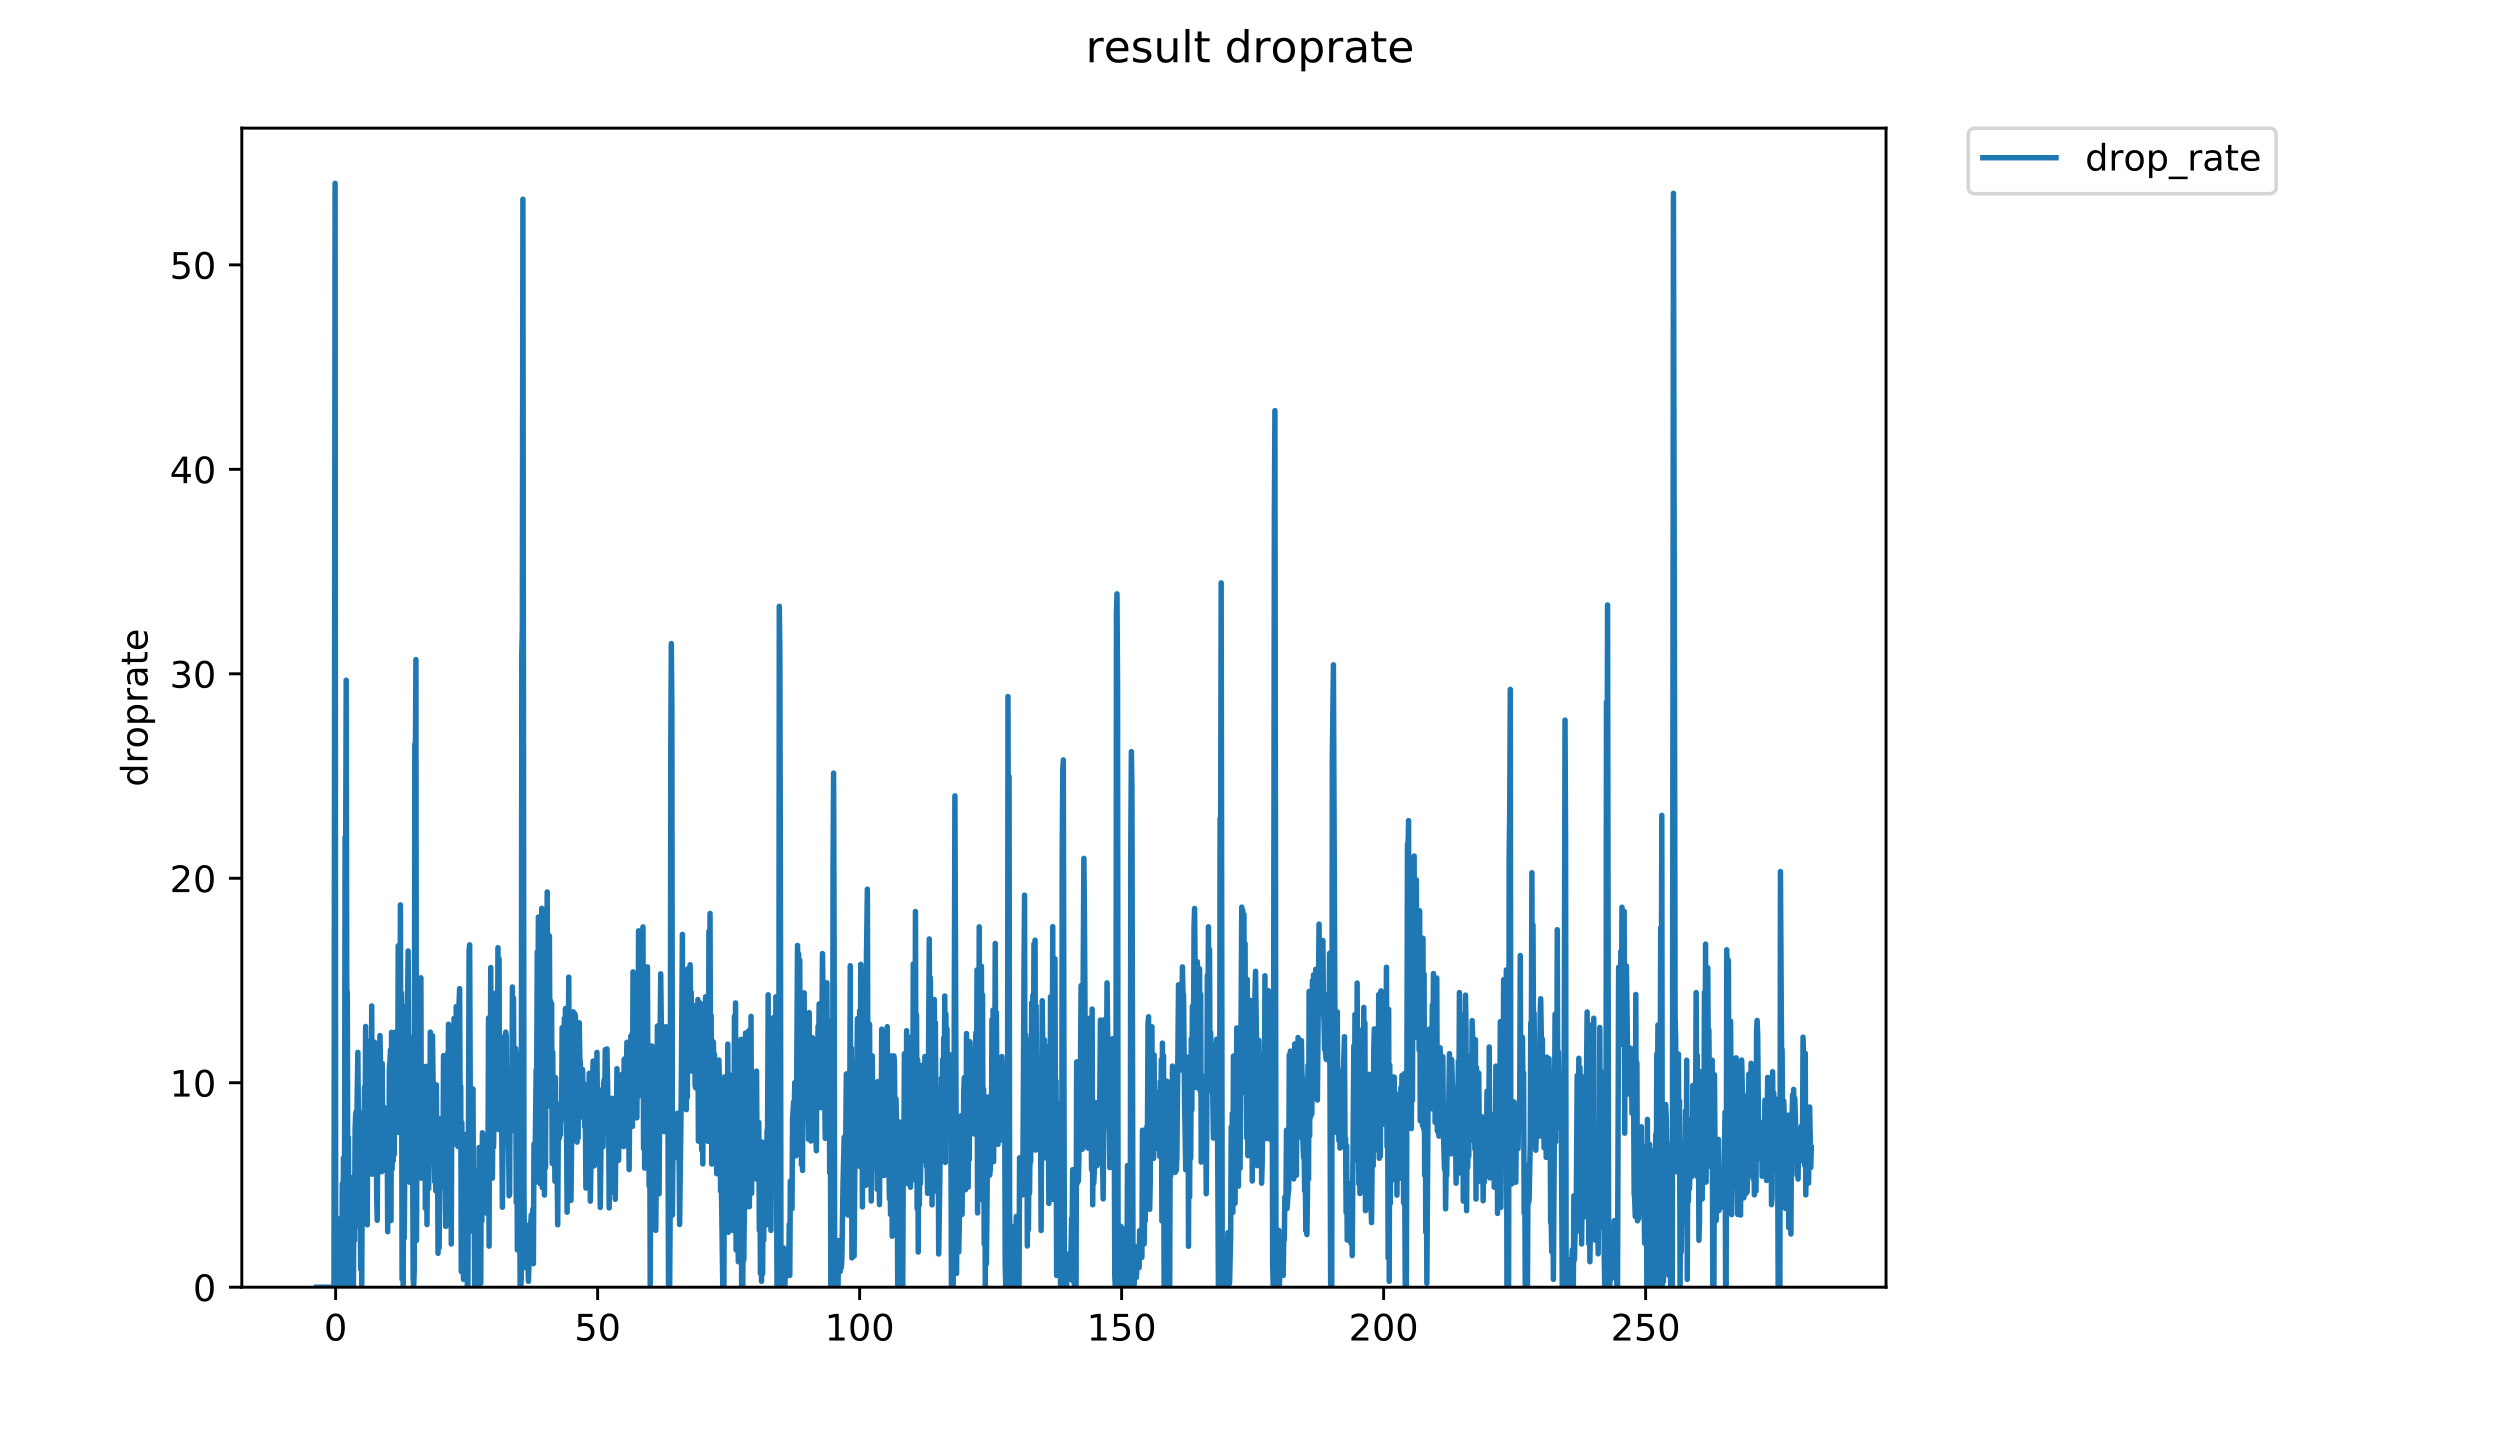 <?xml version="1.0" encoding="utf-8" standalone="no"?>
<!DOCTYPE svg PUBLIC "-//W3C//DTD SVG 1.1//EN"
  "http://www.w3.org/Graphics/SVG/1.1/DTD/svg11.dtd">
<!-- Created with matplotlib (https://matplotlib.org/) -->
<svg height="396pt" version="1.1" viewBox="0 0 684 396" width="684pt" xmlns="http://www.w3.org/2000/svg" xmlns:xlink="http://www.w3.org/1999/xlink">
 <defs>
  <style type="text/css">
*{stroke-linecap:butt;stroke-linejoin:round;}
  </style>
 </defs>
 <g id="figure_1">
  <g id="patch_1">
   <path d="M 0 396 
L 684 396 
L 684 0 
L 0 0 
z
" style="fill:#ffffff;"/>
  </g>
  <g id="axes_1">
   <g id="patch_2">
    <path d="M 66.159 352.174 
L 516.019 352.174 
L 516.019 35.062 
L 66.159 35.062 
z
" style="fill:#ffffff;"/>
   </g>
   <g id="matplotlib.axis_1">
    <g id="xtick_1">
     <g id="line2d_1">
      <defs>
       <path d="M 0 0 
L 0 3.5 
" id="m3553492111" style="stroke:#000000;stroke-width:0.8;"/>
      </defs>
      <g>
       <use style="stroke:#000000;stroke-width:0.8;" x="91.83" xlink:href="#m3553492111" y="352.174"/>
      </g>
     </g>
     <g id="text_1">
      <!-- 0 -->
      <defs>
       <path d="M 31.781 66.406 
Q 24.172 66.406 20.328 58.906 
Q 16.5 51.422 16.5 36.375 
Q 16.5 21.391 20.328 13.891 
Q 24.172 6.391 31.781 6.391 
Q 39.453 6.391 43.281 13.891 
Q 47.125 21.391 47.125 36.375 
Q 47.125 51.422 43.281 58.906 
Q 39.453 66.406 31.781 66.406 
z
M 31.781 74.219 
Q 44.047 74.219 50.516 64.516 
Q 56.984 54.828 56.984 36.375 
Q 56.984 17.969 50.516 8.266 
Q 44.047 -1.422 31.781 -1.422 
Q 19.531 -1.422 13.062 8.266 
Q 6.594 17.969 6.594 36.375 
Q 6.594 54.828 13.062 64.516 
Q 19.531 74.219 31.781 74.219 
z
" id="DejaVuSans-48"/>
      </defs>
      <g transform="translate(88.649 366.773)scale(0.1 -0.1)">
       <use xlink:href="#DejaVuSans-48"/>
      </g>
     </g>
    </g>
    <g id="xtick_2">
     <g id="line2d_2">
      <g>
       <use style="stroke:#000000;stroke-width:0.8;" x="163.513" xlink:href="#m3553492111" y="352.174"/>
      </g>
     </g>
     <g id="text_2">
      <!-- 50 -->
      <defs>
       <path d="M 10.797 72.906 
L 49.516 72.906 
L 49.516 64.594 
L 19.828 64.594 
L 19.828 46.734 
Q 21.969 47.469 24.109 47.828 
Q 26.266 48.188 28.422 48.188 
Q 40.625 48.188 47.75 41.5 
Q 54.891 34.812 54.891 23.391 
Q 54.891 11.625 47.562 5.094 
Q 40.234 -1.422 26.906 -1.422 
Q 22.312 -1.422 17.547 -0.641 
Q 12.797 0.141 7.719 1.703 
L 7.719 11.625 
Q 12.109 9.234 16.797 8.062 
Q 21.484 6.891 26.703 6.891 
Q 35.156 6.891 40.078 11.328 
Q 45.016 15.766 45.016 23.391 
Q 45.016 31 40.078 35.438 
Q 35.156 39.891 26.703 39.891 
Q 22.75 39.891 18.812 39.016 
Q 14.891 38.141 10.797 36.281 
z
" id="DejaVuSans-53"/>
      </defs>
      <g transform="translate(157.15 366.773)scale(0.1 -0.1)">
       <use xlink:href="#DejaVuSans-53"/>
       <use x="63.623" xlink:href="#DejaVuSans-48"/>
      </g>
     </g>
    </g>
    <g id="xtick_3">
     <g id="line2d_3">
      <g>
       <use style="stroke:#000000;stroke-width:0.8;" x="235.196" xlink:href="#m3553492111" y="352.174"/>
      </g>
     </g>
     <g id="text_3">
      <!-- 100 -->
      <defs>
       <path d="M 12.406 8.297 
L 28.516 8.297 
L 28.516 63.922 
L 10.984 60.406 
L 10.984 69.391 
L 28.422 72.906 
L 38.281 72.906 
L 38.281 8.297 
L 54.391 8.297 
L 54.391 0 
L 12.406 0 
z
" id="DejaVuSans-49"/>
      </defs>
      <g transform="translate(225.652 366.773)scale(0.1 -0.1)">
       <use xlink:href="#DejaVuSans-49"/>
       <use x="63.623" xlink:href="#DejaVuSans-48"/>
       <use x="127.246" xlink:href="#DejaVuSans-48"/>
      </g>
     </g>
    </g>
    <g id="xtick_4">
     <g id="line2d_4">
      <g>
       <use style="stroke:#000000;stroke-width:0.8;" x="306.879" xlink:href="#m3553492111" y="352.174"/>
      </g>
     </g>
     <g id="text_4">
      <!-- 150 -->
      <g transform="translate(297.335 366.773)scale(0.1 -0.1)">
       <use xlink:href="#DejaVuSans-49"/>
       <use x="63.623" xlink:href="#DejaVuSans-53"/>
       <use x="127.246" xlink:href="#DejaVuSans-48"/>
      </g>
     </g>
    </g>
    <g id="xtick_5">
     <g id="line2d_5">
      <g>
       <use style="stroke:#000000;stroke-width:0.8;" x="378.562" xlink:href="#m3553492111" y="352.174"/>
      </g>
     </g>
     <g id="text_5">
      <!-- 200 -->
      <defs>
       <path d="M 19.188 8.297 
L 53.609 8.297 
L 53.609 0 
L 7.328 0 
L 7.328 8.297 
Q 12.938 14.109 22.625 23.891 
Q 32.328 33.688 34.812 36.531 
Q 39.547 41.844 41.422 45.531 
Q 43.312 49.219 43.312 52.781 
Q 43.312 58.594 39.234 62.25 
Q 35.156 65.922 28.609 65.922 
Q 23.969 65.922 18.812 64.312 
Q 13.672 62.703 7.812 59.422 
L 7.812 69.391 
Q 13.766 71.781 18.938 73 
Q 24.125 74.219 28.422 74.219 
Q 39.75 74.219 46.484 68.547 
Q 53.219 62.891 53.219 53.422 
Q 53.219 48.922 51.531 44.891 
Q 49.859 40.875 45.406 35.406 
Q 44.188 33.984 37.641 27.219 
Q 31.109 20.453 19.188 8.297 
z
" id="DejaVuSans-50"/>
      </defs>
      <g transform="translate(369.018 366.773)scale(0.1 -0.1)">
       <use xlink:href="#DejaVuSans-50"/>
       <use x="63.623" xlink:href="#DejaVuSans-48"/>
       <use x="127.246" xlink:href="#DejaVuSans-48"/>
      </g>
     </g>
    </g>
    <g id="xtick_6">
     <g id="line2d_6">
      <g>
       <use style="stroke:#000000;stroke-width:0.8;" x="450.245" xlink:href="#m3553492111" y="352.174"/>
      </g>
     </g>
     <g id="text_6">
      <!-- 250 -->
      <g transform="translate(440.701 366.773)scale(0.1 -0.1)">
       <use xlink:href="#DejaVuSans-50"/>
       <use x="63.623" xlink:href="#DejaVuSans-53"/>
       <use x="127.246" xlink:href="#DejaVuSans-48"/>
      </g>
     </g>
    </g>
   </g>
   <g id="matplotlib.axis_2">
    <g id="ytick_1">
     <g id="line2d_7">
      <defs>
       <path d="M 0 0 
L -3.5 0 
" id="mfed1071d11" style="stroke:#000000;stroke-width:0.8;"/>
      </defs>
      <g>
       <use style="stroke:#000000;stroke-width:0.8;" x="66.159" xlink:href="#mfed1071d11" y="352.174"/>
      </g>
     </g>
     <g id="text_7">
      <!-- 0 -->
      <g transform="translate(52.796 355.973)scale(0.1 -0.1)">
       <use xlink:href="#DejaVuSans-48"/>
      </g>
     </g>
    </g>
    <g id="ytick_2">
     <g id="line2d_8">
      <g>
       <use style="stroke:#000000;stroke-width:0.8;" x="66.159" xlink:href="#mfed1071d11" y="296.233"/>
      </g>
     </g>
     <g id="text_8">
      <!-- 10 -->
      <g transform="translate(46.434 300.033)scale(0.1 -0.1)">
       <use xlink:href="#DejaVuSans-49"/>
       <use x="63.623" xlink:href="#DejaVuSans-48"/>
      </g>
     </g>
    </g>
    <g id="ytick_3">
     <g id="line2d_9">
      <g>
       <use style="stroke:#000000;stroke-width:0.8;" x="66.159" xlink:href="#mfed1071d11" y="240.293"/>
      </g>
     </g>
     <g id="text_9">
      <!-- 20 -->
      <g transform="translate(46.434 244.092)scale(0.1 -0.1)">
       <use xlink:href="#DejaVuSans-50"/>
       <use x="63.623" xlink:href="#DejaVuSans-48"/>
      </g>
     </g>
    </g>
    <g id="ytick_4">
     <g id="line2d_10">
      <g>
       <use style="stroke:#000000;stroke-width:0.8;" x="66.159" xlink:href="#mfed1071d11" y="184.352"/>
      </g>
     </g>
     <g id="text_10">
      <!-- 30 -->
      <defs>
       <path d="M 40.578 39.312 
Q 47.656 37.797 51.625 33 
Q 55.609 28.219 55.609 21.188 
Q 55.609 10.406 48.188 4.484 
Q 40.766 -1.422 27.094 -1.422 
Q 22.516 -1.422 17.656 -0.516 
Q 12.797 0.391 7.625 2.203 
L 7.625 11.719 
Q 11.719 9.328 16.594 8.109 
Q 21.484 6.891 26.812 6.891 
Q 36.078 6.891 40.938 10.547 
Q 45.797 14.203 45.797 21.188 
Q 45.797 27.641 41.281 31.266 
Q 36.766 34.906 28.719 34.906 
L 20.219 34.906 
L 20.219 43.016 
L 29.109 43.016 
Q 36.375 43.016 40.234 45.922 
Q 44.094 48.828 44.094 54.297 
Q 44.094 59.906 40.109 62.906 
Q 36.141 65.922 28.719 65.922 
Q 24.656 65.922 20.016 65.031 
Q 15.375 64.156 9.812 62.312 
L 9.812 71.094 
Q 15.438 72.656 20.344 73.438 
Q 25.25 74.219 29.594 74.219 
Q 40.828 74.219 47.359 69.109 
Q 53.906 64.016 53.906 55.328 
Q 53.906 49.266 50.438 45.094 
Q 46.969 40.922 40.578 39.312 
z
" id="DejaVuSans-51"/>
      </defs>
      <g transform="translate(46.434 188.151)scale(0.1 -0.1)">
       <use xlink:href="#DejaVuSans-51"/>
       <use x="63.623" xlink:href="#DejaVuSans-48"/>
      </g>
     </g>
    </g>
    <g id="ytick_5">
     <g id="line2d_11">
      <g>
       <use style="stroke:#000000;stroke-width:0.8;" x="66.159" xlink:href="#mfed1071d11" y="128.411"/>
      </g>
     </g>
     <g id="text_11">
      <!-- 40 -->
      <defs>
       <path d="M 37.797 64.312 
L 12.891 25.391 
L 37.797 25.391 
z
M 35.203 72.906 
L 47.609 72.906 
L 47.609 25.391 
L 58.016 25.391 
L 58.016 17.188 
L 47.609 17.188 
L 47.609 0 
L 37.797 0 
L 37.797 17.188 
L 4.891 17.188 
L 4.891 26.703 
z
" id="DejaVuSans-52"/>
      </defs>
      <g transform="translate(46.434 132.211)scale(0.1 -0.1)">
       <use xlink:href="#DejaVuSans-52"/>
       <use x="63.623" xlink:href="#DejaVuSans-48"/>
      </g>
     </g>
    </g>
    <g id="ytick_6">
     <g id="line2d_12">
      <g>
       <use style="stroke:#000000;stroke-width:0.8;" x="66.159" xlink:href="#mfed1071d11" y="72.471"/>
      </g>
     </g>
     <g id="text_12">
      <!-- 50 -->
      <g transform="translate(46.434 76.27)scale(0.1 -0.1)">
       <use xlink:href="#DejaVuSans-53"/>
       <use x="63.623" xlink:href="#DejaVuSans-48"/>
      </g>
     </g>
    </g>
    <g id="text_13">
     <!-- droprate -->
     <defs>
      <path d="M 45.406 46.391 
L 45.406 75.984 
L 54.391 75.984 
L 54.391 0 
L 45.406 0 
L 45.406 8.203 
Q 42.578 3.328 38.25 0.953 
Q 33.938 -1.422 27.875 -1.422 
Q 17.969 -1.422 11.734 6.484 
Q 5.516 14.406 5.516 27.297 
Q 5.516 40.188 11.734 48.094 
Q 17.969 56 27.875 56 
Q 33.938 56 38.25 53.625 
Q 42.578 51.266 45.406 46.391 
z
M 14.797 27.297 
Q 14.797 17.391 18.875 11.75 
Q 22.953 6.109 30.078 6.109 
Q 37.203 6.109 41.297 11.75 
Q 45.406 17.391 45.406 27.297 
Q 45.406 37.203 41.297 42.844 
Q 37.203 48.484 30.078 48.484 
Q 22.953 48.484 18.875 42.844 
Q 14.797 37.203 14.797 27.297 
z
" id="DejaVuSans-100"/>
      <path d="M 41.109 46.297 
Q 39.594 47.172 37.812 47.578 
Q 36.031 48 33.891 48 
Q 26.266 48 22.188 43.047 
Q 18.109 38.094 18.109 28.812 
L 18.109 0 
L 9.078 0 
L 9.078 54.688 
L 18.109 54.688 
L 18.109 46.188 
Q 20.953 51.172 25.484 53.578 
Q 30.031 56 36.531 56 
Q 37.453 56 38.578 55.875 
Q 39.703 55.766 41.062 55.516 
z
" id="DejaVuSans-114"/>
      <path d="M 30.609 48.391 
Q 23.391 48.391 19.188 42.75 
Q 14.984 37.109 14.984 27.297 
Q 14.984 17.484 19.156 11.844 
Q 23.344 6.203 30.609 6.203 
Q 37.797 6.203 41.984 11.859 
Q 46.188 17.531 46.188 27.297 
Q 46.188 37.016 41.984 42.703 
Q 37.797 48.391 30.609 48.391 
z
M 30.609 56 
Q 42.328 56 49.016 48.375 
Q 55.719 40.766 55.719 27.297 
Q 55.719 13.875 49.016 6.219 
Q 42.328 -1.422 30.609 -1.422 
Q 18.844 -1.422 12.172 6.219 
Q 5.516 13.875 5.516 27.297 
Q 5.516 40.766 12.172 48.375 
Q 18.844 56 30.609 56 
z
" id="DejaVuSans-111"/>
      <path d="M 18.109 8.203 
L 18.109 -20.797 
L 9.078 -20.797 
L 9.078 54.688 
L 18.109 54.688 
L 18.109 46.391 
Q 20.953 51.266 25.266 53.625 
Q 29.594 56 35.594 56 
Q 45.562 56 51.781 48.094 
Q 58.016 40.188 58.016 27.297 
Q 58.016 14.406 51.781 6.484 
Q 45.562 -1.422 35.594 -1.422 
Q 29.594 -1.422 25.266 0.953 
Q 20.953 3.328 18.109 8.203 
z
M 48.688 27.297 
Q 48.688 37.203 44.609 42.844 
Q 40.531 48.484 33.406 48.484 
Q 26.266 48.484 22.188 42.844 
Q 18.109 37.203 18.109 27.297 
Q 18.109 17.391 22.188 11.75 
Q 26.266 6.109 33.406 6.109 
Q 40.531 6.109 44.609 11.75 
Q 48.688 17.391 48.688 27.297 
z
" id="DejaVuSans-112"/>
      <path d="M 34.281 27.484 
Q 23.391 27.484 19.188 25 
Q 14.984 22.516 14.984 16.5 
Q 14.984 11.719 18.141 8.906 
Q 21.297 6.109 26.703 6.109 
Q 34.188 6.109 38.703 11.406 
Q 43.219 16.703 43.219 25.484 
L 43.219 27.484 
z
M 52.203 31.203 
L 52.203 0 
L 43.219 0 
L 43.219 8.297 
Q 40.141 3.328 35.547 0.953 
Q 30.953 -1.422 24.312 -1.422 
Q 15.922 -1.422 10.953 3.297 
Q 6 8.016 6 15.922 
Q 6 25.141 12.172 29.828 
Q 18.359 34.516 30.609 34.516 
L 43.219 34.516 
L 43.219 35.406 
Q 43.219 41.609 39.141 45 
Q 35.062 48.391 27.688 48.391 
Q 23 48.391 18.547 47.266 
Q 14.109 46.141 10.016 43.891 
L 10.016 52.203 
Q 14.938 54.109 19.578 55.047 
Q 24.219 56 28.609 56 
Q 40.484 56 46.344 49.844 
Q 52.203 43.703 52.203 31.203 
z
" id="DejaVuSans-97"/>
      <path d="M 18.312 70.219 
L 18.312 54.688 
L 36.812 54.688 
L 36.812 47.703 
L 18.312 47.703 
L 18.312 18.016 
Q 18.312 11.328 20.141 9.422 
Q 21.969 7.516 27.594 7.516 
L 36.812 7.516 
L 36.812 0 
L 27.594 0 
Q 17.188 0 13.234 3.875 
Q 9.281 7.766 9.281 18.016 
L 9.281 47.703 
L 2.688 47.703 
L 2.688 54.688 
L 9.281 54.688 
L 9.281 70.219 
z
" id="DejaVuSans-116"/>
      <path d="M 56.203 29.594 
L 56.203 25.203 
L 14.891 25.203 
Q 15.484 15.922 20.484 11.062 
Q 25.484 6.203 34.422 6.203 
Q 39.594 6.203 44.453 7.469 
Q 49.312 8.734 54.109 11.281 
L 54.109 2.781 
Q 49.266 0.734 44.188 -0.344 
Q 39.109 -1.422 33.891 -1.422 
Q 20.797 -1.422 13.156 6.188 
Q 5.516 13.812 5.516 26.812 
Q 5.516 40.234 12.766 48.109 
Q 20.016 56 32.328 56 
Q 43.359 56 49.781 48.891 
Q 56.203 41.797 56.203 29.594 
z
M 47.219 32.234 
Q 47.125 39.594 43.094 43.984 
Q 39.062 48.391 32.422 48.391 
Q 24.906 48.391 20.391 44.141 
Q 15.875 39.891 15.188 32.172 
z
" id="DejaVuSans-101"/>
     </defs>
     <g transform="translate(40.354 215.236)rotate(-90)scale(0.1 -0.1)">
      <use xlink:href="#DejaVuSans-100"/>
      <use x="63.477" xlink:href="#DejaVuSans-114"/>
      <use x="104.559" xlink:href="#DejaVuSans-111"/>
      <use x="165.74" xlink:href="#DejaVuSans-112"/>
      <use x="229.217" xlink:href="#DejaVuSans-114"/>
      <use x="270.33" xlink:href="#DejaVuSans-97"/>
      <use x="331.609" xlink:href="#DejaVuSans-116"/>
      <use x="370.818" xlink:href="#DejaVuSans-101"/>
     </g>
    </g>
   </g>
   <g id="line2d_13">
    <path clip-path="url(#pb019c78e32)" d="M 86.607 352.174 
L 91.375 352.174 
L 91.68 50.163 
L 91.833 336.454 
L 91.984 352.174 
L 92.135 334.542 
L 92.287 352.174 
L 92.438 344.114 
L 92.589 352.174 
L 92.74 333.868 
L 92.891 352.174 
L 93.043 333.42 
L 93.194 352.174 
L 93.35 336.563 
L 93.502 352.174 
L 93.657 323.863 
L 93.808 351.104 
L 93.96 316.843 
L 94.112 352.174 
L 94.263 324.47 
L 94.415 229.105 
L 94.567 236.141 
L 94.719 186.109 
L 94.871 270.661 
L 95.024 271.653 
L 95.175 338.229 
L 95.327 311.19 
L 95.479 352.174 
L 95.632 329.287 
L 95.783 349.508 
L 95.935 329.221 
L 96.087 348.978 
L 96.542 322.11 
L 96.694 352.174 
L 96.848 323.23 
L 97 339.424 
L 97.152 309.02 
L 97.304 304.803 
L 97.455 304.088 
L 97.607 307.912 
L 97.91 287.936 
L 98.062 306.269 
L 98.213 304.088 
L 98.365 335.658 
L 98.517 319.613 
L 98.668 347.224 
L 98.82 320.116 
L 98.972 352.174 
L 99.123 316.411 
L 99.276 320.238 
L 99.427 312.178 
L 99.579 314.275 
L 99.731 297.455 
L 99.883 311.229 
L 100.034 280.84 
L 100.185 302.783 
L 100.336 303.553 
L 100.488 335.109 
L 100.639 299.076 
L 100.79 307.743 
L 100.942 284.917 
L 101.094 297.728 
L 101.397 290.789 
L 101.549 314.275 
L 101.7 275.236 
L 101.852 321.274 
L 102.004 297.194 
L 102.155 316.342 
L 102.307 289.602 
L 102.457 285.131 
L 102.608 289.899 
L 102.759 299.999 
L 102.909 298.385 
L 103.06 327.479 
L 103.21 333.886 
L 103.361 306.991 
L 103.511 304.302 
L 103.813 291.988 
L 103.963 283.324 
L 104.265 298.923 
L 104.415 320.59 
L 104.566 290.972 
L 104.717 312.946 
L 104.868 315.703 
L 105.019 302.925 
L 105.169 308.109 
L 105.32 303.764 
L 105.47 304.256 
L 105.621 303.764 
L 105.771 320.439 
L 105.922 305.871 
L 106.072 336.996 
L 106.223 307.164 
L 106.374 323.212 
L 106.526 292.504 
L 106.678 290.789 
L 106.829 287.214 
L 106.979 333.938 
L 107.13 282.449 
L 107.283 319.86 
L 107.434 293.12 
L 107.586 317.61 
L 107.737 298.003 
L 107.888 315.807 
L 108.04 282.448 
L 108.191 309.722 
L 108.343 285.858 
L 108.493 308.236 
L 108.645 284.917 
L 108.796 308.152 
L 108.947 258.761 
L 109.098 309.803 
L 109.248 274.33 
L 109.4 302.094 
L 109.551 247.587 
L 109.702 308.689 
L 109.853 271.645 
L 110.004 350.027 
L 110.154 309.722 
L 110.305 352.174 
L 110.456 318.984 
L 110.607 338.74 
L 111.062 275.309 
L 111.366 279.649 
L 111.517 272.564 
L 111.668 260.188 
L 111.82 290.671 
L 111.972 283.578 
L 112.124 323.487 
L 112.276 308.487 
L 112.428 312.178 
L 112.58 309.471 
L 112.731 320.178 
L 112.883 310.005 
L 113.035 349.68 
L 113.186 352.174 
L 113.338 347.375 
L 113.489 203.607 
L 113.642 208.205 
L 113.793 180.459 
L 113.945 339.388 
L 114.249 274.006 
L 114.401 282.381 
L 114.703 307.336 
L 114.854 298.488 
L 115.005 309.308 
L 115.157 267.523 
L 115.309 322.361 
L 115.612 307.658 
L 115.763 307.552 
L 115.915 299.359 
L 116.067 315.703 
L 116.218 299.848 
L 116.369 330.596 
L 116.521 291.756 
L 116.672 293.746 
L 116.823 335.028 
L 116.974 313.594 
L 117.125 314.738 
L 117.277 325.202 
L 117.428 314.13 
L 117.578 313.52 
L 117.729 282.383 
L 117.881 312.064 
L 118.032 311.91 
L 118.182 288.764 
L 118.333 283.39 
L 118.484 295.804 
L 118.635 298.642 
L 118.937 323.322 
L 119.088 320.469 
L 119.238 325.817 
L 119.39 296.819 
L 119.541 323.721 
L 119.692 310.299 
L 119.843 342.905 
L 119.993 305.96 
L 120.144 341.427 
L 120.446 316.741 
L 120.749 324.847 
L 120.9 314.738 
L 121.051 321.036 
L 121.202 314.558 
L 121.352 288.825 
L 121.503 289.362 
L 121.804 309.184 
L 121.955 335.547 
L 122.106 312.37 
L 122.257 324.338 
L 122.409 288.303 
L 122.56 307.743 
L 122.711 280.235 
L 122.862 308.194 
L 123.013 285.604 
L 123.165 325.08 
L 123.317 305.201 
L 123.468 340.363 
L 123.62 300.98 
L 123.772 307.018 
L 123.923 282.115 
L 124.075 299.38 
L 124.226 278.625 
L 124.376 301.709 
L 124.527 279.091 
L 124.678 312.983 
L 124.829 275.403 
L 124.979 294.675 
L 125.131 280.647 
L 125.285 313.685 
L 125.594 274.566 
L 125.75 270.475 
L 125.9 302.39 
L 126.052 297.151 
L 126.203 347.9 
L 126.356 307.121 
L 126.51 336.984 
L 126.661 323.267 
L 126.812 350.025 
L 126.963 310.339 
L 127.113 343.576 
L 127.264 345.195 
L 127.565 320.037 
L 127.868 352.174 
L 128.024 352.174 
L 128.339 259.97 
L 128.498 258.515 
L 128.809 336.267 
L 129.113 313.43 
L 129.263 314.594 
L 129.414 297.951 
L 129.564 337.128 
L 129.716 324.794 
L 129.868 352.174 
L 130.019 335.093 
L 130.171 341.498 
L 130.322 335.833 
L 130.474 352.174 
L 130.626 320.439 
L 130.929 346.841 
L 131.081 313.96 
L 131.233 333.509 
L 131.385 331.376 
L 131.536 351.107 
L 131.688 313.705 
L 131.839 334.043 
L 131.991 309.925 
L 132.143 324.497 
L 132.294 312.064 
L 132.445 318.32 
L 132.596 315.668 
L 132.749 324.151 
L 132.901 310.737 
L 133.053 331.91 
L 133.509 318.109 
L 133.662 278.54 
L 133.813 340.943 
L 133.965 281.316 
L 134.117 301.561 
L 134.268 264.717 
L 134.42 314.312 
L 134.572 291.439 
L 134.724 322.339 
L 134.876 300.496 
L 135.028 313.851 
L 135.332 293.625 
L 135.484 294.102 
L 135.635 271.726 
L 135.787 305.246 
L 135.939 273.249 
L 136.091 292.867 
L 136.242 259.296 
L 136.394 309.061 
L 136.546 262.327 
L 136.697 308.938 
L 136.849 283.382 
L 137 298.642 
L 137.152 294.102 
L 137.455 330.31 
L 137.759 300.643 
L 137.911 293.458 
L 138.063 303.692 
L 138.215 300.594 
L 138.367 282.381 
L 138.519 283.447 
L 138.671 304.271 
L 138.823 293.149 
L 138.975 312.217 
L 139.127 310.045 
L 139.279 327.158 
L 139.432 326.722 
L 139.583 298.107 
L 139.734 306.181 
L 139.885 297.519 
L 140.036 307.7 
L 140.187 270.035 
L 140.338 298.54 
L 140.489 273.023 
L 140.64 306.137 
L 140.791 288.764 
L 140.944 309.634 
L 141.094 286.865 
L 141.246 329.067 
L 141.397 293.825 
L 141.548 341.993 
L 141.699 288.41 
L 141.85 341.447 
L 142 308.109 
L 142.151 316.639 
L 142.307 352.174 
L 142.458 352.174 
L 142.611 350.051 
L 142.762 179.063 
L 142.913 171.79 
L 143.064 54.503 
L 143.367 326.601 
L 143.519 346.846 
L 143.67 343.056 
L 143.823 345.268 
L 143.973 338.229 
L 144.275 343.048 
L 144.425 343.039 
L 144.576 350.562 
L 144.726 346.263 
L 144.877 334.962 
L 145.028 337.693 
L 145.182 336.342 
L 145.334 332.48 
L 145.486 332.499 
L 145.637 335.028 
L 145.788 330.782 
L 145.939 345.738 
L 146.09 312.983 
L 146.241 323.748 
L 146.392 318.417 
L 146.695 292.674 
L 146.846 292.64 
L 146.997 260.459 
L 147.148 289.899 
L 147.299 250.902 
L 147.449 302.198 
L 147.601 260.996 
L 147.752 323.829 
L 148.054 301.902 
L 148.206 248.521 
L 148.357 324.925 
L 148.508 269.12 
L 148.659 323.267 
L 148.81 287.277 
L 148.961 326.966 
L 149.112 293.12 
L 149.263 319.457 
L 149.414 262.605 
L 149.565 265.823 
L 149.716 244.04 
L 149.867 293.176 
L 150.018 261.982 
L 150.168 290.972 
L 150.319 256.076 
L 150.47 290.077 
L 150.621 273.868 
L 150.772 302.878 
L 150.923 274.553 
L 151.074 318.32 
L 151.225 287.875 
L 151.376 308.813 
L 151.527 311.948 
L 151.678 308.689 
L 151.829 323.184 
L 151.98 294.84 
L 152.131 322.139 
L 152.282 317.881 
L 152.435 319.829 
L 152.588 335.109 
L 152.739 310.955 
L 152.889 310.339 
L 153.041 311.412 
L 153.192 302.925 
L 153.343 310.459 
L 153.494 301.758 
L 153.645 306.225 
L 153.797 281.181 
L 153.949 293.037 
L 154.1 284.66 
L 154.251 298.055 
L 154.402 278.625 
L 154.552 290.435 
L 154.703 275.94 
L 154.854 304.84 
L 155.005 307.615 
L 155.156 331.675 
L 155.308 303.922 
L 155.46 298.262 
L 155.611 267.35 
L 155.762 295.966 
L 155.913 290.435 
L 156.064 326.43 
L 156.214 328.438 
L 156.365 315.738 
L 156.516 281.377 
L 156.668 284.513 
L 156.82 276.839 
L 156.972 297.507 
L 157.276 277.373 
L 157.428 278.119 
L 157.579 287.648 
L 157.731 287.238 
L 157.882 312.485 
L 158.034 298.847 
L 158.185 311.373 
L 158.336 281.913 
L 158.487 279.837 
L 158.638 289.542 
L 158.79 290.847 
L 158.941 296.931 
L 159.092 295.267 
L 159.243 305.602 
L 159.394 292.64 
L 159.546 301.028 
L 159.697 296.394 
L 160 308.362 
L 160.152 305.246 
L 160.304 325.055 
L 160.455 312.408 
L 160.606 322.703 
L 160.757 322.872 
L 160.91 321.303 
L 161.212 293.657 
L 161.363 304.348 
L 161.514 328.643 
L 161.816 310.459 
L 161.967 294.73 
L 162.118 296.448 
L 162.27 290.314 
L 162.573 318.984 
L 162.725 315.237 
L 162.876 317.544 
L 163.027 296.931 
L 163.178 294.193 
L 163.329 287.936 
L 163.481 307.7 
L 163.632 306.137 
L 163.784 298.089 
L 163.937 303.206 
L 164.24 330.351 
L 164.543 303.949 
L 164.845 307.121 
L 164.997 313.742 
L 165.148 296.394 
L 165.299 295.43 
L 165.45 299.076 
L 165.602 287.176 
L 165.756 309.467 
L 166.059 286.99 
L 166.363 304.225 
L 166.514 305.066 
L 166.668 330.475 
L 166.819 308.855 
L 166.969 303.857 
L 167.12 303.949 
L 167.424 300.496 
L 167.576 317.979 
L 167.881 326.29 
L 168.032 322.311 
L 168.185 314.951 
L 168.336 328.131 
L 168.488 313.245 
L 168.639 310.005 
L 168.791 292.39 
L 168.944 296.709 
L 169.096 296.127 
L 169.248 317.445 
L 169.398 295.322 
L 169.55 307.828 
L 169.852 304.088 
L 170.004 294.047 
L 170.308 306.269 
L 170.459 299.228 
L 170.611 313.705 
L 170.762 289.781 
L 170.914 296.607 
L 171.066 308.979 
L 171.522 285.173 
L 171.826 289.427 
L 172.129 319.994 
L 172.281 302.721 
L 172.434 302.768 
L 172.584 283.522 
L 172.736 300.397 
L 172.887 282.986 
L 173.038 308.194 
L 173.189 265.905 
L 173.339 303.81 
L 173.491 280.579 
L 173.642 296.127 
L 173.794 269.735 
L 173.946 305.823 
L 174.098 269.141 
L 174.25 305.823 
L 174.402 278.652 
L 174.554 300.112 
L 174.706 254.678 
L 174.858 298.847 
L 175.01 270.05 
L 175.161 296.501 
L 175.313 271.879 
L 175.466 294.213 
L 175.617 261.244 
L 175.77 291.439 
L 175.921 253.612 
L 176.073 314.312 
L 176.225 274.849 
L 176.377 319.582 
L 176.529 306.4 
L 176.68 316.342 
L 176.832 290.491 
L 176.984 302.579 
L 177.136 264.55 
L 177.288 302.189 
L 177.44 288.775 
L 177.592 324.47 
L 177.743 297.78 
L 177.896 352.174 
L 178.046 317.345 
L 178.198 331.297 
L 178.35 286.174 
L 178.502 334.094 
L 178.653 293.176 
L 178.805 321.893 
L 178.957 292.98 
L 179.11 320.83 
L 179.261 303.113 
L 179.412 336.635 
L 179.564 321.126 
L 179.866 280.715 
L 180.168 296.878 
L 180.32 326.626 
L 180.621 282.315 
L 180.772 266.441 
L 181.076 292.618 
L 181.227 306.759 
L 181.379 281.383 
L 181.532 308.653 
L 181.684 309.593 
L 181.836 300.496 
L 181.987 303.857 
L 182.138 280.909 
L 182.593 288.485 
L 182.746 303.275 
L 182.904 352.174 
L 183.22 352.174 
L 183.372 328.428 
L 183.522 204.396 
L 183.673 176.084 
L 183.824 193.72 
L 183.976 332.462 
L 184.127 313.483 
L 184.279 316.479 
L 184.43 316.843 
L 184.581 316.239 
L 184.733 311.645 
L 184.884 312.447 
L 185.035 316.205 
L 185.338 304.576 
L 185.489 306.716 
L 185.641 305.911 
L 185.794 316.083 
L 185.945 335.011 
L 186.397 298.488 
L 186.701 255.651 
L 186.853 295.539 
L 187.003 274.866 
L 187.154 296.341 
L 187.305 271.264 
L 187.456 298.003 
L 187.607 269.577 
L 187.759 303.6 
L 187.91 274.866 
L 188.06 300.199 
L 188.212 265.084 
L 188.363 283.052 
L 188.514 265.37 
L 188.665 283.456 
L 188.815 263.96 
L 188.966 275.403 
L 189.117 271.49 
L 189.267 293.063 
L 189.57 288.593 
L 189.873 291.683 
L 190.025 275.143 
L 190.176 296.825 
L 190.327 297.624 
L 190.478 296.341 
L 190.628 276.869 
L 190.779 291.988 
L 190.93 273.482 
L 191.082 312.217 
L 191.234 290.432 
L 191.386 299.279 
L 191.537 274.404 
L 191.688 298.54 
L 191.839 279.579 
L 191.99 314.666 
L 192.141 301.709 
L 192.292 318.449 
L 192.444 282.98 
L 192.596 303.692 
L 192.749 288.545 
L 192.9 295.912 
L 193.051 272.719 
L 193.203 300.062 
L 193.355 286.865 
L 193.659 312.255 
L 193.81 302.972 
L 193.962 254.77 
L 194.114 291.741 
L 194.265 249.928 
L 194.416 299.279 
L 194.569 277.87 
L 194.72 318.481 
L 194.871 284.724 
L 195.023 308.404 
L 195.174 285.131 
L 195.326 291.439 
L 195.478 288.424 
L 195.63 315.911 
L 195.783 295.384 
L 196.085 321.126 
L 196.236 318.449 
L 196.387 303.367 
L 196.538 313.52 
L 196.689 290.018 
L 196.991 301.27 
L 197.142 325.868 
L 197.293 318.32 
L 197.753 352.174 
L 198.07 352.174 
L 198.222 294.649 
L 198.373 331.793 
L 198.524 299.562 
L 198.674 335.011 
L 198.825 303.903 
L 198.976 319.52 
L 199.127 285.667 
L 199.278 337.157 
L 199.43 293.88 
L 199.58 334.475 
L 199.733 305.38 
L 199.884 333.456 
L 200.035 298.437 
L 200.186 335.028 
L 200.338 300.98 
L 200.489 336.635 
L 200.639 314.594 
L 200.79 316.205 
L 200.941 278.088 
L 201.093 317.914 
L 201.243 274.404 
L 201.395 341.993 
L 201.545 307.164 
L 201.696 329.626 
L 201.848 294.304 
L 201.998 345.208 
L 202.149 288.946 
L 202.3 340.922 
L 202.451 302.783 
L 202.604 327.76 
L 202.757 284.367 
L 202.909 352.174 
L 203.061 305.999 
L 203.214 352.174 
L 203.365 330.226 
L 203.516 344.658 
L 203.667 329.111 
L 203.818 330.741 
L 203.969 282.649 
L 204.121 306.356 
L 204.272 308.236 
L 204.423 325.383 
L 204.574 288.349 
L 204.725 315.738 
L 204.876 281.98 
L 205.027 330.142 
L 205.178 304.042 
L 205.329 322.703 
L 205.481 278.077 
L 205.632 326.479 
L 205.784 308.32 
L 205.935 320.621 
L 206.086 306.585 
L 206.237 315.703 
L 206.388 314.13 
L 206.539 309.267 
L 206.69 298.745 
L 206.842 301.416 
L 206.993 293.063 
L 207.144 322.703 
L 207.295 321.632 
L 207.447 321.661 
L 207.598 307.078 
L 207.748 336.65 
L 207.899 317.991 
L 208.05 348.42 
L 208.201 320.489 
L 208.353 350.571 
L 208.504 312.447 
L 208.655 348.431 
L 208.807 316.189 
L 208.958 339.314 
L 209.108 313.67 
L 209.259 333.384 
L 209.41 328.416 
L 209.561 334.458 
L 209.713 335.126 
L 209.864 309.349 
L 210.015 308.813 
L 210.166 272.182 
L 210.317 320.499 
L 210.468 292.046 
L 210.619 303.949 
L 210.769 303.81 
L 210.921 336.635 
L 211.072 311.568 
L 211.224 320.651 
L 211.375 286.928 
L 211.526 306.585 
L 211.677 278.371 
L 211.828 311.334 
L 211.978 279.161 
L 212.129 317.245 
L 212.28 272.719 
L 212.59 352.174 
L 212.908 352.174 
L 213.06 347.262 
L 213.211 165.884 
L 213.362 177.493 
L 213.513 236.546 
L 213.664 343.065 
L 213.816 352.174 
L 213.967 352.174 
L 214.27 341.519 
L 214.421 341.458 
L 214.724 352.174 
L 214.875 347.892 
L 215.026 348.42 
L 215.177 347.883 
L 215.328 346.816 
L 215.481 344.236 
L 215.633 343.658 
L 215.784 348.956 
L 215.935 335.011 
L 216.085 348.95 
L 216.236 323.184 
L 216.689 330.7 
L 216.84 306.269 
L 217.143 301.416 
L 217.294 304.348 
L 217.446 296.18 
L 217.749 316.239 
L 217.901 306.846 
L 218.202 258.671 
L 218.354 269.893 
L 218.505 260.996 
L 218.656 287.813 
L 218.808 262.669 
L 218.959 294.58 
L 219.111 272.106 
L 219.263 318.642 
L 219.415 287.052 
L 219.567 320.238 
L 219.719 282.782 
L 219.869 299.025 
L 220.02 271.645 
L 220.171 300.248 
L 220.324 286.768 
L 220.475 304.088 
L 220.779 282.248 
L 221.234 311.722 
L 221.386 277.054 
L 221.537 292.504 
L 221.689 291.439 
L 221.841 312.178 
L 221.993 302.579 
L 222.145 306.312 
L 222.296 283.915 
L 222.448 306.889 
L 222.6 287.997 
L 222.751 294.36 
L 222.903 288.654 
L 223.054 311.645 
L 223.206 311.073 
L 223.358 314.845 
L 223.51 286.768 
L 223.662 303.206 
L 223.814 280.851 
L 223.966 288.654 
L 224.118 274.685 
L 224.421 284.595 
L 224.573 303.066 
L 224.724 299.963 
L 225.028 260.897 
L 225.482 294.525 
L 225.636 300.075 
L 225.787 311.451 
L 225.938 288.654 
L 226.09 292.39 
L 226.242 268.904 
L 226.393 301.465 
L 226.545 279.185 
L 226.697 311.606 
L 226.85 287.139 
L 227.002 320.83 
L 227.154 288.471 
L 227.308 352.174 
L 227.769 352.174 
L 227.92 236.986 
L 228.072 211.52 
L 228.223 260.363 
L 228.375 350.035 
L 228.526 352.174 
L 228.982 352.174 
L 229.134 344.723 
L 229.286 352.174 
L 229.438 339.4 
L 229.59 347.912 
L 229.742 345.775 
L 229.893 347.888 
L 230.045 345.261 
L 230.196 346.816 
L 230.348 343.658 
L 230.652 323.884 
L 230.956 311.151 
L 231.108 331.813 
L 231.26 324.417 
L 231.562 293.825 
L 231.715 312.973 
L 231.867 312.292 
L 232.019 332.443 
L 232.171 324.977 
L 232.322 300.248 
L 232.473 307.743 
L 232.624 264.214 
L 232.775 317.881 
L 232.926 286.74 
L 233.078 344.16 
L 233.229 303.949 
L 233.379 334.458 
L 233.532 302.189 
L 233.684 343.65 
L 233.985 306.585 
L 234.287 290.671 
L 234.438 292.64 
L 234.589 278.695 
L 234.74 295.376 
L 234.891 298.54 
L 235.043 319.048 
L 235.194 276.55 
L 235.345 314.057 
L 235.496 263.847 
L 235.646 319.457 
L 235.798 282.048 
L 235.949 330.205 
L 236.1 293.936 
L 236.251 316.308 
L 236.402 286.677 
L 236.553 291.089 
L 236.704 279.231 
L 236.855 324.311 
L 237.006 265.905 
L 237.309 243.282 
L 237.46 297.951 
L 237.611 291.031 
L 237.762 296.984 
L 237.913 280.235 
L 238.063 320.53 
L 238.214 309.267 
L 238.366 328.598 
L 238.668 288.886 
L 238.819 310.876 
L 238.969 313.52 
L 239.12 319.363 
L 239.271 307.572 
L 239.421 317.782 
L 239.572 310.259 
L 239.723 317.848 
L 239.875 308.979 
L 240.026 325.408 
L 240.177 295.912 
L 240.328 320.469 
L 240.478 317.245 
L 240.629 329.583 
L 240.779 304.885 
L 240.93 316.385 
L 241.081 311.871 
L 241.232 281.58 
L 241.836 321.632 
L 242.289 303.367 
L 242.44 287.277 
L 242.591 290.077 
L 242.743 280.909 
L 242.893 310.339 
L 243.044 306.541 
L 243.346 327.992 
L 243.497 314.167 
L 243.647 332.291 
L 243.949 288.886 
L 244.1 338.229 
L 244.402 300.099 
L 244.553 288.886 
L 244.704 290.137 
L 244.856 307.25 
L 245.006 310.836 
L 245.157 300.685 
L 245.459 319.059 
L 245.619 352.174 
L 245.778 352.174 
L 245.931 306.909 
L 246.082 352.174 
L 246.233 307.121 
L 246.384 352.174 
L 246.535 324.444 
L 246.687 352.174 
L 246.839 316.308 
L 246.991 352.174 
L 247.142 315.343 
L 247.293 314.594 
L 247.444 288.288 
L 247.596 305.735 
L 247.747 289.482 
L 247.898 317.848 
L 248.049 281.98 
L 248.2 323.829 
L 248.352 299.48 
L 248.505 314.348 
L 248.655 304.576 
L 248.806 314.63 
L 248.958 291.206 
L 249.108 324.821 
L 249.26 312.983 
L 249.41 315.202 
L 249.561 283.456 
L 249.712 315.668 
L 249.863 263.762 
L 250.015 322.76 
L 250.165 280.304 
L 250.317 313.668 
L 250.468 249.393 
L 250.619 303.949 
L 250.77 277.694 
L 250.921 330.7 
L 251.072 289.958 
L 251.224 342.557 
L 251.375 302.532 
L 251.526 329.669 
L 251.677 314.13 
L 251.828 323.802 
L 251.979 312.946 
L 252.13 313.557 
L 252.281 291.451 
L 252.735 317.544 
L 252.885 314.13 
L 253.038 289.067 
L 253.189 301.95 
L 253.341 299.963 
L 253.493 319.111 
L 253.643 317.312 
L 253.795 326.503 
L 254.251 256.899 
L 254.402 306.672 
L 254.553 267.513 
L 254.705 291.856 
L 254.857 283.915 
L 255.008 329.648 
L 255.159 297.676 
L 255.31 296.607 
L 255.462 311.645 
L 255.615 273.474 
L 255.766 290.077 
L 255.917 279.768 
L 256.219 325.944 
L 256.371 306.137 
L 256.522 315.202 
L 256.673 305.557 
L 256.824 343.091 
L 257.127 323.322 
L 257.278 311.373 
L 257.429 310.955 
L 257.581 294.95 
L 257.733 309.755 
L 257.884 289.958 
L 258.035 309.349 
L 258.186 283.993 
L 258.337 300.199 
L 258.488 272.488 
L 258.64 318.044 
L 258.792 277.373 
L 258.943 302.878 
L 259.094 281.445 
L 259.247 303.484 
L 259.398 297.519 
L 259.55 309.02 
L 259.702 288.485 
L 259.854 298.591 
L 260.005 295.376 
L 260.155 306.629 
L 260.314 352.174 
L 260.787 352.174 
L 260.948 327.824 
L 261.259 217.747 
L 261.561 297.467 
L 261.712 348.413 
L 261.864 321.332 
L 262.016 331.376 
L 262.168 315.448 
L 262.318 342.483 
L 262.621 326.503 
L 262.773 330.924 
L 262.925 305.291 
L 263.226 332.272 
L 263.377 310.915 
L 263.528 316.308 
L 263.679 298.437 
L 263.83 294.84 
L 263.982 299.329 
L 264.134 325.536 
L 264.285 320.53 
L 264.435 282.786 
L 264.586 317.245 
L 264.738 296.393 
L 264.889 324.821 
L 265.039 293.006 
L 265.19 317.278 
L 265.341 285.002 
L 265.492 302.485 
L 265.645 287.832 
L 265.796 299.663 
L 265.947 296.984 
L 266.098 307.4 
L 266.248 288.642 
L 266.55 310.259 
L 266.701 287.689 
L 266.852 286.865 
L 267.007 282.51 
L 267.159 307.507 
L 267.31 265.37 
L 267.461 331.852 
L 267.612 278.016 
L 267.764 312.255 
L 267.915 253.581 
L 268.066 298.54 
L 268.217 265.453 
L 268.367 300.537 
L 268.519 264.382 
L 268.669 323.156 
L 268.822 272.183 
L 268.973 328.552 
L 269.124 298.003 
L 269.275 340.363 
L 269.426 316.239 
L 269.577 352.174 
L 269.727 312.062 
L 269.879 345.769 
L 270.332 300.149 
L 270.635 302.342 
L 270.788 321.507 
L 270.939 319.901 
L 271.089 300.149 
L 271.241 315.842 
L 271.392 278.976 
L 271.543 300.734 
L 271.694 276.331 
L 271.845 317.848 
L 271.996 299.663 
L 272.147 298.923 
L 272.297 258.134 
L 272.448 299.127 
L 272.599 277.014 
L 272.751 298.313 
L 272.902 296.394 
L 273.053 313.096 
L 273.355 291.089 
L 273.507 289.662 
L 273.658 290.613 
L 273.96 300.685 
L 274.112 289.067 
L 274.264 292.561 
L 274.415 312.025 
L 274.566 308.194 
L 274.717 307.658 
L 274.869 297.676 
L 275.021 345.825 
L 275.173 352.174 
L 275.63 352.174 
L 275.781 190.568 
L 275.932 262.605 
L 276.082 212.457 
L 276.233 331.196 
L 276.384 352.174 
L 276.536 352.174 
L 276.687 341.993 
L 276.838 350.564 
L 276.989 343.065 
L 277.14 350.037 
L 277.292 335.563 
L 277.447 352.174 
L 277.597 337.228 
L 277.899 350.031 
L 278.05 332.829 
L 278.201 346.816 
L 278.353 346.297 
L 278.503 336.635 
L 278.654 336.605 
L 278.806 352.174 
L 278.957 316.775 
L 279.26 318.417 
L 279.411 326.355 
L 279.561 324.671 
L 279.712 326.942 
L 279.863 321.066 
L 280.166 265.37 
L 280.317 244.905 
L 280.468 323.239 
L 280.619 283.118 
L 280.77 322.703 
L 280.921 284.465 
L 281.072 340.9 
L 281.225 320.024 
L 281.376 336.454 
L 281.528 317.979 
L 281.679 326.454 
L 281.829 312.983 
L 281.981 317.881 
L 282.283 274.33 
L 282.434 288.593 
L 282.586 272.259 
L 282.736 294.84 
L 282.888 258.228 
L 283.039 300.685 
L 283.19 257.241 
L 283.341 314.666 
L 283.493 275.236 
L 283.644 304.042 
L 283.795 291.567 
L 283.946 299.076 
L 284.097 297.467 
L 284.248 303.367 
L 284.399 300.248 
L 284.55 314.63 
L 284.701 310.178 
L 284.852 336.665 
L 285.154 273.793 
L 285.306 287.936 
L 285.457 286.928 
L 285.608 315.237 
L 285.76 284.513 
L 285.911 316.775 
L 286.063 286.174 
L 286.366 299.863 
L 286.517 302.925 
L 286.668 310.339 
L 286.82 308.404 
L 286.972 329.265 
L 287.124 293.681 
L 287.275 310.219 
L 287.425 272.719 
L 287.576 320.024 
L 287.727 282.383 
L 287.878 303.32 
L 288.03 253.518 
L 288.182 328.177 
L 288.333 295.593 
L 288.485 316.547 
L 288.636 262.327 
L 288.787 314.702 
L 288.938 295.75 
L 289.09 348.962 
L 289.242 301.753 
L 289.394 344.19 
L 289.546 309.02 
L 289.697 335.547 
L 289.849 312.14 
L 290.003 312.832 
L 290.164 352.174 
L 290.469 352.174 
L 290.621 233.48 
L 290.772 210.845 
L 290.924 207.914 
L 291.225 352.174 
L 291.831 352.174 
L 291.982 343.609 
L 292.133 349.487 
L 292.284 347.879 
L 292.434 343.048 
L 292.585 347.338 
L 292.736 344.658 
L 292.887 350.033 
L 293.189 333.42 
L 293.34 334.475 
L 293.491 320.024 
L 293.643 350.577 
L 293.794 332.405 
L 293.945 352.174 
L 294.096 321.096 
L 294.253 352.174 
L 294.412 352.174 
L 294.57 290.533 
L 294.721 323.748 
L 294.872 317.881 
L 295.023 323.184 
L 295.173 317.278 
L 295.324 300.099 
L 295.475 311.948 
L 295.783 269.667 
L 295.935 311.073 
L 296.087 314.455 
L 296.544 234.853 
L 296.695 249.771 
L 296.996 298.666 
L 297.148 280.967 
L 297.299 280.217 
L 297.45 309.267 
L 297.601 314.094 
L 297.903 278.625 
L 298.204 302.246 
L 298.355 310.339 
L 298.507 305.867 
L 298.658 320.024 
L 298.809 276.086 
L 298.96 329.626 
L 299.111 311.832 
L 299.261 323.748 
L 299.413 320.116 
L 299.563 313.483 
L 299.714 314.021 
L 299.865 301.661 
L 300.167 318.921 
L 300.318 315.738 
L 300.469 317.815 
L 300.771 316.205 
L 301.072 279.091 
L 301.374 312.712 
L 301.526 313.296 
L 301.677 317.848 
L 301.827 328.016 
L 301.978 307.615 
L 302.129 306.004 
L 302.28 278.906 
L 302.431 308.194 
L 302.582 291.451 
L 302.733 292.104 
L 302.885 268.904 
L 303.337 304.931 
L 303.488 304.931 
L 303.639 319.457 
L 303.79 316.274 
L 303.941 307.035 
L 304.091 313.059 
L 304.393 284.189 
L 304.544 317.947 
L 304.846 302.831 
L 305.002 349.234 
L 305.154 352.174 
L 305.307 346.701 
L 305.459 167.661 
L 305.61 162.481 
L 305.761 187.611 
L 305.912 352.174 
L 306.214 352.174 
L 306.365 347.883 
L 306.515 349.49 
L 306.666 335.516 
L 306.968 341.427 
L 307.118 336.084 
L 307.27 352.174 
L 307.42 343.048 
L 307.571 343.048 
L 307.722 349.487 
L 307.873 348.42 
L 308.174 340.375 
L 308.325 352.174 
L 308.476 318.889 
L 308.781 339.376 
L 308.933 321.096 
L 309.084 352.174 
L 309.236 352.174 
L 309.388 230.489 
L 309.541 205.663 
L 309.692 214.991 
L 309.995 352.174 
L 310.298 352.174 
L 310.45 344.175 
L 310.601 348.971 
L 310.754 341.039 
L 310.906 349.513 
L 311.208 344.665 
L 311.361 343.674 
L 311.513 346.319 
L 311.663 346.806 
L 311.815 336.665 
L 312.271 343.964 
L 312.423 344.004 
L 312.577 309.223 
L 312.732 321.851 
L 312.884 320.711 
L 313.035 340.375 
L 313.186 330.802 
L 313.338 334.025 
L 313.489 312.674 
L 313.641 320.178 
L 313.792 308.194 
L 313.943 309.844 
L 314.095 280.044 
L 314.247 278.19 
L 314.551 330.863 
L 314.703 323.405 
L 314.855 288.654 
L 315.007 301.753 
L 315.159 280.919 
L 315.311 312.217 
L 315.463 308.487 
L 315.615 316.944 
L 315.766 288.654 
L 315.919 314.42 
L 316.07 312.102 
L 316.223 312.444 
L 316.375 311.112 
L 316.526 311.987 
L 316.677 305.735 
L 316.829 308.938 
L 316.981 298.796 
L 317.283 316.376 
L 317.435 295.966 
L 317.586 306.312 
L 317.737 289.958 
L 317.889 334.06 
L 318.04 285.387 
L 318.191 329.111 
L 318.342 288.825 
L 318.493 352.174 
L 318.646 313.924 
L 318.797 347.356 
L 318.95 325.612 
L 319.102 323.991 
L 319.254 295.808 
L 319.406 352.174 
L 319.558 312.561 
L 319.71 352.174 
L 320.028 352.174 
L 320.179 307.197 
L 320.33 321.632 
L 320.481 308.236 
L 320.632 310.796 
L 320.783 291.683 
L 321.387 317.782 
L 321.539 320.771 
L 321.69 320.024 
L 321.842 320.208 
L 321.994 316.479 
L 322.448 269.437 
L 323.055 292.754 
L 323.205 275.94 
L 323.357 275.916 
L 323.509 264.55 
L 323.661 271.726 
L 323.812 272.03 
L 324.115 302.485 
L 324.418 320.055 
L 324.72 309.225 
L 324.872 312.749 
L 325.024 289.248 
L 325.175 340.975 
L 325.327 292.333 
L 325.478 327.502 
L 325.628 294.73 
L 325.78 316.877 
L 325.931 284.189 
L 326.083 303.692 
L 326.235 275.309 
L 326.386 287.875 
L 326.537 284.124 
L 326.688 253.487 
L 326.839 248.56 
L 326.99 265.988 
L 327.141 264.834 
L 327.292 297.572 
L 327.443 297.467 
L 327.594 263.141 
L 327.745 269.893 
L 327.897 266.317 
L 328.049 272.03 
L 328.2 265.084 
L 328.351 298.488 
L 328.503 272.03 
L 328.654 317.947 
L 328.805 294.304 
L 328.957 315.946 
L 329.11 294.745 
L 329.413 316.445 
L 329.566 307.634 
L 329.717 316.411 
L 329.869 296.233 
L 330.021 326.601 
L 330.172 308.278 
L 330.324 266.895 
L 330.475 285.858 
L 330.626 253.581 
L 330.777 289.958 
L 330.927 259.746 
L 331.078 298.385 
L 331.229 282.516 
L 331.38 286.865 
L 331.532 298.262 
L 331.683 290.373 
L 331.985 311.373 
L 332.136 298.055 
L 332.287 299.511 
L 332.589 287.339 
L 332.741 287.813 
L 332.892 284.319 
L 333.043 294.525 
L 333.355 352.174 
L 333.66 352.174 
L 333.811 223.988 
L 333.961 228.16 
L 334.113 159.478 
L 334.416 352.174 
L 335.342 352.174 
L 335.493 340.954 
L 335.644 350.568 
L 335.796 347.379 
L 335.948 337.257 
L 336.1 352.174 
L 336.252 343.634 
L 336.403 351.105 
L 336.705 338.282 
L 336.857 308.362 
L 337.008 324.794 
L 337.159 304.622 
L 337.311 331.715 
L 337.462 288.946 
L 337.612 320.53 
L 337.764 295.539 
L 337.916 329.243 
L 338.067 303.066 
L 338.219 319.079 
L 338.371 281.248 
L 338.524 312.936 
L 338.675 287.524 
L 338.828 324.523 
L 338.979 298.416 
L 339.283 319.675 
L 339.435 299.963 
L 339.739 248.185 
L 339.889 252.414 
L 340.04 249.097 
L 340.192 289.662 
L 340.343 250.221 
L 340.494 298.974 
L 340.645 258.134 
L 340.796 290.972 
L 340.946 267.887 
L 341.097 311.334 
L 341.248 267.968 
L 341.398 316.17 
L 341.55 287.524 
L 341.701 314.13 
L 341.853 275.77 
L 342.004 304.667 
L 342.156 273.708 
L 342.307 308.813 
L 342.458 276.159 
L 342.609 323.128 
L 342.76 292.104 
L 342.911 310.994 
L 343.214 295.376 
L 343.364 271.723 
L 343.515 265.74 
L 343.817 287.813 
L 343.968 318.921 
L 344.119 292.104 
L 344.27 290.495 
L 344.423 284.641 
L 344.876 312.025 
L 345.026 288.825 
L 345.177 323.721 
L 345.328 318.32 
L 345.63 288.41 
L 345.781 293.176 
L 345.933 306.759 
L 346.084 266.977 
L 346.234 293.6 
L 346.385 290.435 
L 346.536 311.529 
L 346.687 274.792 
L 346.838 282.853 
L 346.988 271.031 
L 347.441 310.915 
L 347.592 302.198 
L 347.743 311.91 
L 347.893 283.324 
L 348.044 279.768 
L 348.199 346.27 
L 348.356 352.174 
L 348.664 140.926 
L 348.815 112.352 
L 349.119 352.174 
L 349.574 352.174 
L 349.725 351.638 
L 349.876 336.605 
L 350.028 352.174 
L 350.179 346.291 
L 350.48 346.263 
L 350.631 345.744 
L 350.782 344.665 
L 350.933 342.52 
L 351.084 348.95 
L 351.234 338.189 
L 351.385 339.29 
L 351.536 327.455 
L 351.687 328.131 
L 351.839 328.085 
L 351.989 309.225 
L 352.14 330.659 
L 352.44 326.523 
L 352.59 325.254 
L 352.741 288.642 
L 352.891 300.976 
L 353.043 287.586 
L 353.194 299.076 
L 353.344 294.138 
L 353.495 318.857 
L 353.645 296.718 
L 353.946 322.562 
L 354.247 285.604 
L 354.549 309.884 
L 354.699 321.544 
L 354.85 289.899 
L 355 307.486 
L 355.151 283.862 
L 355.301 306.991 
L 355.451 296.126 
L 355.602 310.138 
L 355.752 311.216 
L 355.904 308.938 
L 356.054 284.724 
L 356.205 293.544 
L 356.356 295.267 
L 356.506 313.446 
L 356.657 316.775 
L 356.808 315.095 
L 356.958 325.843 
L 357.109 318.32 
L 357.261 336.724 
L 357.413 333.492 
L 357.565 337.776 
L 357.716 327.526 
L 357.868 291.496 
L 358.019 322.647 
L 358.17 271.264 
L 358.32 310.796 
L 358.471 279.698 
L 358.622 305.512 
L 358.774 274.464 
L 358.926 304.713 
L 359.077 268.29 
L 359.228 296.394 
L 359.379 266.732 
L 359.53 291.509 
L 359.68 271.031 
L 359.831 287.627 
L 359.981 265.203 
L 360.132 273.717 
L 360.284 274.996 
L 360.436 300.98 
L 360.738 268.21 
L 360.889 252.855 
L 361.04 268.881 
L 361.19 258.671 
L 361.341 274.255 
L 361.644 265.618 
L 361.796 267.383 
L 361.947 257.332 
L 362.098 276.55 
L 362.248 279.161 
L 362.399 287.089 
L 362.55 280.442 
L 362.701 288.764 
L 362.851 289.839 
L 363.005 283.967 
L 363.157 272.183 
L 363.308 290.018 
L 363.46 283.719 
L 363.61 283.928 
L 363.761 260.82 
L 364.066 352.174 
L 364.216 342.408 
L 364.367 352.174 
L 364.518 207.5 
L 364.822 181.897 
L 365.275 288.349 
L 365.426 309.762 
L 365.577 288.886 
L 365.727 299.076 
L 365.879 276.839 
L 366.03 304.531 
L 366.181 305.066 
L 366.333 312.102 
L 366.484 306.629 
L 366.635 314.13 
L 367.087 293.063 
L 367.238 301.758 
L 367.389 294.895 
L 367.541 293.514 
L 367.844 283.654 
L 367.995 314.057 
L 368.146 311.451 
L 368.296 331.734 
L 368.447 313.446 
L 368.598 339.277 
L 368.749 326.43 
L 368.901 333.492 
L 369.052 326.601 
L 369.203 329.111 
L 369.354 336.59 
L 369.505 332.329 
L 369.656 340.226 
L 369.807 323.693 
L 369.958 343.535 
L 370.412 286.111 
L 370.563 307.7 
L 370.714 277.551 
L 370.864 317.345 
L 371.015 280.235 
L 371.167 310.419 
L 371.317 268.961 
L 371.469 312.217 
L 371.62 294.193 
L 371.772 323.911 
L 371.924 281.849 
L 372.075 326.552 
L 372.227 299.329 
L 372.378 314.167 
L 372.529 300.049 
L 372.68 325.28 
L 372.83 304.485 
L 372.982 299.38 
L 373.133 275.624 
L 373.285 309.512 
L 373.436 279.837 
L 373.587 331.237 
L 373.738 299.511 
L 373.888 324.794 
L 374.039 299.025 
L 374.19 323.184 
L 374.341 307.572 
L 374.492 304.088 
L 374.644 293.936 
L 374.795 330.782 
L 374.946 302.925 
L 375.098 328.777 
L 375.25 334.509 
L 375.401 319.489 
L 375.552 318.857 
L 375.702 318.953 
L 375.853 287.751 
L 376.004 281.512 
L 376.155 307.658 
L 376.306 308.109 
L 376.457 314.594 
L 376.607 283.456 
L 376.758 309.722 
L 376.91 289.367 
L 377.061 300.149 
L 377.212 272.105 
L 377.363 316.911 
L 377.515 282.315 
L 377.666 316.308 
L 377.817 271.108 
L 377.968 299.076 
L 378.119 276.304 
L 378.574 293.992 
L 378.727 274.612 
L 378.879 307.634 
L 379.182 286.581 
L 379.334 264.633 
L 379.486 313.742 
L 379.637 293.233 
L 379.788 344.144 
L 379.939 276.159 
L 380.09 350.564 
L 380.242 291.439 
L 380.393 329.243 
L 380.545 294.415 
L 380.695 317.245 
L 380.846 306.541 
L 380.998 322.788 
L 381.148 321.573 
L 381.299 299.511 
L 381.45 294.675 
L 381.6 310.757 
L 381.753 299.049 
L 381.904 318.449 
L 382.055 307.7 
L 382.206 326.99 
L 382.357 303.857 
L 382.659 322.533 
L 382.962 305.823 
L 383.115 316.152 
L 383.266 297.572 
L 383.417 314.63 
L 383.568 294.249 
L 383.718 321.006 
L 383.87 298.262 
L 384.021 329.156 
L 384.172 293.769 
L 384.477 352.174 
L 384.63 345.301 
L 384.782 352.174 
L 385.084 230.844 
L 385.235 232.798 
L 385.386 224.524 
L 385.537 301.758 
L 385.687 261.895 
L 385.838 300.049 
L 385.997 268.847 
L 386.148 308.772 
L 386.3 263.592 
L 386.451 301.077 
L 386.602 244.802 
L 386.754 268.29 
L 386.905 234.208 
L 387.057 276.839 
L 387.208 271.573 
L 387.36 283.85 
L 387.512 240.719 
L 387.663 274.093 
L 387.814 256.613 
L 387.965 280.977 
L 388.116 257.596 
L 388.267 287.339 
L 388.418 249.196 
L 388.569 306.629 
L 388.721 261.517 
L 388.873 292.98 
L 389.023 259.923 
L 389.175 307.954 
L 389.327 256.705 
L 389.478 308.813 
L 389.629 266.523 
L 389.78 321.573 
L 389.93 283.456 
L 390.081 337.113 
L 390.232 307.078 
L 390.384 351.101 
L 390.837 283.654 
L 390.987 293.006 
L 391.138 281.512 
L 391.289 285.667 
L 391.44 283.993 
L 391.591 303.367 
L 391.893 274.941 
L 392.045 283.784 
L 392.196 266.359 
L 392.346 290.913 
L 392.497 281.309 
L 392.648 307.078 
L 392.799 270.493 
L 392.949 296.341 
L 393.1 267.581 
L 393.252 309.431 
L 393.403 292.447 
L 393.554 309.803 
L 393.705 310.836 
L 393.856 304.931 
L 394.007 286.677 
L 394.157 291.988 
L 394.308 302.736 
L 394.762 289.127 
L 394.913 309.803 
L 395.214 319.963 
L 395.365 309.308 
L 395.516 330.741 
L 395.667 319.394 
L 395.818 321.573 
L 395.969 309.762 
L 396.121 311.19 
L 396.273 308.855 
L 396.574 288.288 
L 396.725 315.095 
L 396.876 303.32 
L 397.027 315.703 
L 397.177 289.899 
L 397.633 305.246 
L 397.783 297.742 
L 397.935 313.171 
L 398.086 306.004 
L 398.237 310.299 
L 398.387 323.721 
L 398.538 313.446 
L 398.839 310.876 
L 398.991 290.373 
L 399.142 305.512 
L 399.293 271.568 
L 399.444 315.668 
L 399.595 299.178 
L 399.746 321.036 
L 399.897 277.622 
L 400.047 310.068 
L 400.198 292.104 
L 400.349 328.598 
L 400.501 286.644 
L 400.652 301.173 
L 400.955 272.259 
L 401.106 282.048 
L 401.257 331.237 
L 401.408 309.308 
L 401.559 319.457 
L 401.71 310.339 
L 401.861 316.342 
L 402.012 290.495 
L 402.163 288.886 
L 402.464 311.91 
L 402.615 307.7 
L 402.766 279.231 
L 402.917 283.522 
L 403.219 310.994 
L 403.371 302.046 
L 403.524 314.42 
L 403.675 284.448 
L 403.826 328.062 
L 403.977 292.104 
L 404.128 320.53 
L 404.279 309.267 
L 404.431 307.954 
L 404.582 293.6 
L 404.734 310.697 
L 404.886 310.085 
L 405.037 323.239 
L 405.338 305.467 
L 405.64 311.91 
L 405.791 328.53 
L 405.942 316.775 
L 406.094 323.487 
L 406.246 315.413 
L 406.398 313.742 
L 406.549 309.844 
L 406.7 312.447 
L 406.851 298.54 
L 407.002 312.523 
L 407.153 306.585 
L 407.303 316.205 
L 407.455 286.457 
L 407.607 322.282 
L 407.759 307.422 
L 407.91 319.994 
L 408.061 311.451 
L 408.211 318.287 
L 408.362 304.931 
L 408.513 313.059 
L 408.664 306.629 
L 408.815 324.821 
L 408.967 311.112 
L 409.118 315.773 
L 409.269 291.683 
L 409.421 317.011 
L 409.573 291.914 
L 409.725 331.987 
L 409.876 298.54 
L 410.027 317.848 
L 410.178 301.806 
L 410.329 308.605 
L 410.482 279.531 
L 410.634 330.351 
L 410.935 301.124 
L 411.086 290.495 
L 411.237 313.059 
L 411.388 268.049 
L 411.539 271.645 
L 411.69 279.698 
L 411.841 275.77 
L 411.993 277.728 
L 412.144 265.37 
L 412.296 352.174 
L 412.451 352.174 
L 412.606 346.319 
L 412.757 352.174 
L 412.909 233.674 
L 413.061 221.362 
L 413.213 188.614 
L 413.365 317.801 
L 413.517 318.578 
L 413.668 323.911 
L 413.82 305.735 
L 413.972 316.083 
L 414.124 301.465 
L 414.276 301.513 
L 414.428 321.396 
L 414.579 318.953 
L 414.731 323.459 
L 414.882 307.293 
L 415.034 308.813 
L 415.184 314.094 
L 415.336 314.275 
L 415.488 305.201 
L 415.639 308.404 
L 415.791 301.998 
L 415.943 261.431 
L 416.095 304.803 
L 416.246 283.522 
L 416.397 292.924 
L 416.549 283.85 
L 416.701 300.931 
L 416.852 293.514 
L 417.004 331.91 
L 417.156 318.514 
L 417.307 352.174 
L 417.458 318.857 
L 417.611 352.174 
L 417.762 320.681 
L 417.914 351.64 
L 418.065 319.426 
L 418.215 329.089 
L 418.367 328.039 
L 418.669 313.059 
L 418.82 279.837 
L 418.971 288.532 
L 419.122 238.795 
L 419.273 288.825 
L 419.424 253.046 
L 419.575 283.456 
L 419.726 277.158 
L 419.877 295.267 
L 420.028 291.031 
L 420.179 314.702 
L 420.33 310.299 
L 420.633 297.299 
L 420.785 295.647 
L 421.087 310.876 
L 421.389 277.086 
L 421.539 273.256 
L 421.841 292.276 
L 421.993 284.319 
L 422.143 306.004 
L 422.294 298.437 
L 422.445 314.021 
L 422.595 301.173 
L 422.746 311.294 
L 422.896 304.256 
L 423.047 316.673 
L 423.197 289.241 
L 423.35 312.217 
L 423.803 289.662 
L 423.953 299.948 
L 424.104 301.612 
L 424.254 334.424 
L 424.404 333.239 
L 424.555 342.483 
L 424.708 305.161 
L 425.01 350.027 
L 425.312 302.831 
L 425.463 277.479 
L 425.614 312.408 
L 425.764 279.559 
L 425.915 308.605 
L 426.065 254.372 
L 426.217 303.206 
L 426.368 287.751 
L 426.52 298.796 
L 426.671 301.27 
L 426.973 308.278 
L 427.124 298.54 
L 427.432 352.174 
L 427.738 352.174 
L 427.889 325.856 
L 428.191 197.022 
L 428.342 229.888 
L 428.493 352.174 
L 429.098 352.174 
L 429.25 350.577 
L 429.401 344.665 
L 429.552 350.031 
L 429.703 346.836 
L 429.854 351.101 
L 430.156 341.964 
L 430.307 351.104 
L 430.46 352.174 
L 430.613 327.158 
L 430.763 344.665 
L 431.065 332.329 
L 431.216 337.128 
L 431.517 294.249 
L 431.669 324.391 
L 431.973 289.546 
L 432.124 309.308 
L 432.275 292.046 
L 432.426 328.062 
L 432.577 294.304 
L 432.728 340.363 
L 432.879 325.843 
L 433.029 331.196 
L 433.18 319.363 
L 433.332 322.339 
L 433.483 332.958 
L 433.634 309.225 
L 433.935 307.035 
L 434.236 276.869 
L 434.387 318.287 
L 434.538 296.825 
L 434.688 340.352 
L 434.84 307.422 
L 434.991 345.202 
L 435.294 327.182 
L 435.445 290.972 
L 435.596 316.741 
L 435.746 280.166 
L 435.897 311.294 
L 436.047 278.596 
L 436.199 337.789 
L 436.351 317.352 
L 436.502 339.314 
L 436.652 326.966 
L 436.803 328.016 
L 436.954 310.299 
L 437.256 343.039 
L 437.407 325.383 
L 437.557 336.053 
L 437.71 281.122 
L 437.861 319.457 
L 438.011 293.063 
L 438.163 321.69 
L 438.314 307.035 
L 438.465 327.014 
L 438.767 297.467 
L 438.918 344.125 
L 439.072 352.174 
L 439.375 352.174 
L 439.527 192.105 
L 439.678 225.788 
L 439.83 165.527 
L 440.132 352.174 
L 440.282 352.174 
L 440.433 351.637 
L 440.586 344.737 
L 440.738 350.045 
L 440.889 343.056 
L 441.039 348.953 
L 441.19 347.879 
L 441.341 340.363 
L 441.491 345.726 
L 441.643 333.973 
L 441.946 349.508 
L 442.249 346.761 
L 442.401 352.174 
L 442.552 352.174 
L 442.856 264.633 
L 443.007 266.07 
L 443.159 265.783 
L 443.311 279.888 
L 443.463 260.363 
L 443.614 282.583 
L 443.765 248.223 
L 443.917 285.795 
L 444.068 254.932 
L 444.22 276.304 
L 444.372 249.35 
L 444.523 310.045 
L 444.675 272.716 
L 444.827 288.654 
L 444.978 264.298 
L 445.433 297.194 
L 445.737 286.644 
L 445.889 299.43 
L 446.194 286.83 
L 446.345 288.12 
L 446.497 304.576 
L 446.648 299.38 
L 446.799 301.758 
L 446.95 299.127 
L 447.101 326.479 
L 447.252 327.992 
L 447.403 332.829 
L 447.553 272.105 
L 447.705 318.642 
L 447.857 290.789 
L 448.009 334.008 
L 448.16 311.451 
L 448.311 333.438 
L 448.764 316.342 
L 449.066 308.278 
L 449.218 323.829 
L 449.369 322.59 
L 449.52 331.793 
L 449.823 330.247 
L 449.974 340.156 
L 450.125 326.454 
L 450.276 340.375 
L 450.428 313.594 
L 450.579 352.174 
L 450.731 306.269 
L 450.882 346.24 
L 451.033 315.273 
L 451.184 331.774 
L 451.335 313.096 
L 451.487 346.821 
L 451.638 329.712 
L 451.789 343.467 
L 451.94 329.928 
L 452.092 352.174 
L 452.243 314.88 
L 452.394 333.348 
L 452.545 332.386 
L 452.696 315.166 
L 452.848 352.174 
L 452.999 310.339 
L 453.149 327.502 
L 453.302 288.363 
L 453.454 307.912 
L 453.605 280.442 
L 453.908 352.174 
L 454.064 352.174 
L 454.366 253.835 
L 454.517 284.938 
L 454.667 223.08 
L 454.819 352.174 
L 454.97 332.94 
L 455.121 350.57 
L 455.273 324.899 
L 455.423 345.726 
L 455.726 302.198 
L 455.876 305.467 
L 456.027 313.483 
L 456.178 312.946 
L 456.329 330.823 
L 456.481 319.079 
L 456.632 348.953 
L 456.936 329.488 
L 457.094 352.174 
L 457.55 352.174 
L 457.854 52.894 
L 458.156 195.326 
L 458.306 278.159 
L 458.459 284.239 
L 458.61 317.379 
L 458.761 320.612 
L 458.912 294.73 
L 459.064 311.799 
L 459.215 288.41 
L 459.366 320.086 
L 459.517 301.221 
L 459.668 351.638 
L 459.82 331.396 
L 459.972 342.566 
L 460.275 321.066 
L 460.426 313.208 
L 460.579 324.47 
L 460.731 317.078 
L 460.882 326.942 
L 461.184 303.857 
L 461.335 325.969 
L 461.486 290.077 
L 461.638 350.035 
L 461.789 313.133 
L 461.941 328.71 
L 462.092 307.828 
L 462.245 325.234 
L 462.699 306.356 
L 462.851 307.422 
L 463.003 321.806 
L 463.154 296.984 
L 463.305 316.944 
L 463.457 320.208 
L 463.76 313.282 
L 463.911 302.246 
L 464.063 271.573 
L 464.215 299.53 
L 464.366 288.764 
L 464.516 322.11 
L 464.669 298.569 
L 464.82 339.339 
L 464.972 334.542 
L 465.124 297.299 
L 465.275 293.289 
L 465.426 293.233 
L 465.577 305.021 
L 465.728 328.039 
L 465.88 300.298 
L 466.032 301.609 
L 466.185 310.178 
L 466.336 271.496 
L 466.488 310.045 
L 466.64 258.318 
L 466.792 323.432 
L 466.942 297.467 
L 467.094 291.206 
L 467.246 264.8 
L 467.397 289.602 
L 467.548 281.778 
L 467.7 300.496 
L 467.852 290.789 
L 468.003 301.368 
L 468.155 298.796 
L 468.306 319.457 
L 468.457 290.077 
L 468.614 352.174 
L 468.932 352.174 
L 469.084 294.068 
L 469.236 316.978 
L 469.388 312.523 
L 469.539 333.956 
L 469.69 328.108 
L 469.842 315.202 
L 469.993 328.177 
L 470.145 311.722 
L 470.296 331.217 
L 470.448 326.143 
L 470.602 330.557 
L 470.756 322.178 
L 470.907 320.086 
L 471.209 320.408 
L 471.361 321.69 
L 471.512 325.969 
L 471.664 322.816 
L 471.967 304.305 
L 472.125 352.174 
L 472.277 352.174 
L 472.428 259.861 
L 472.579 265.286 
L 472.73 288.288 
L 472.882 262.754 
L 473.032 304.348 
L 473.183 299.025 
L 473.334 309.225 
L 473.487 279.419 
L 473.791 332.329 
L 474.093 313.594 
L 474.395 321.096 
L 474.696 296.287 
L 474.847 307.615 
L 474.999 289.427 
L 475.151 325.029 
L 475.302 297.519 
L 475.452 332.272 
L 475.603 331.695 
L 475.756 323.011 
L 475.908 320.711 
L 476.21 332.443 
L 476.514 290.018 
L 476.666 296.661 
L 476.818 311.151 
L 476.97 299.48 
L 477.122 327.713 
L 477.273 314.057 
L 477.423 311.373 
L 477.726 326.552 
L 477.878 312.217 
L 478.03 326.093 
L 478.182 313.742 
L 478.333 314.809 
L 478.485 293.88 
L 478.787 321.573 
L 478.938 316.707 
L 479.089 290.913 
L 479.392 320.178 
L 479.543 316.205 
L 479.694 322.59 
L 479.844 315.668 
L 479.995 326.918 
L 480.146 314.594 
L 480.296 312.37 
L 480.447 325.868 
L 480.598 281.913 
L 480.75 279.185 
L 480.901 283.052 
L 481.204 316.877 
L 481.355 312.102 
L 481.506 307.035 
L 481.657 311.568 
L 481.961 309.02 
L 482.113 321.819 
L 482.265 314.774 
L 482.416 321.748 
L 482.719 313.245 
L 482.871 301.028 
L 483.023 310.085 
L 483.176 304.316 
L 483.328 322.983 
L 483.63 294.785 
L 483.781 322.139 
L 483.932 298.488 
L 484.082 319.901 
L 484.233 316.673 
L 484.384 298.488 
L 484.534 297.362 
L 484.685 329.604 
L 484.836 327.479 
L 484.987 293.233 
L 485.139 309.143 
L 485.29 299.025 
L 485.441 312.946 
L 485.591 302.783 
L 485.742 316.707 
L 485.893 300.685 
L 486.195 319.963 
L 486.347 310.579 
L 486.503 352.174 
L 486.979 352.174 
L 487.13 238.464 
L 487.432 287.152 
L 487.582 287.152 
L 487.732 309.64 
L 488.035 301.221 
L 488.186 306.453 
L 488.486 330.638 
L 488.637 308.605 
L 488.787 312.37 
L 488.938 308.025 
L 489.088 310.178 
L 489.24 305.106 
L 489.392 335.881 
L 489.693 315.06 
L 489.994 337.623 
L 490.145 310.876 
L 490.296 306.802 
L 490.447 299.562 
L 490.597 312.946 
L 490.748 298.055 
L 490.899 314.094 
L 491.05 300.487 
L 491.351 310.757 
L 491.501 308.647 
L 491.652 321.514 
L 491.802 316.135 
L 491.953 322.59 
L 492.104 311.412 
L 492.405 317.749 
L 492.556 309.143 
L 492.706 313.984 
L 492.857 308.067 
L 493.159 312.025 
L 493.31 283.784 
L 493.612 294.36 
L 493.763 318.857 
L 493.914 288.165 
L 494.064 326.918 
L 494.215 307.982 
L 494.365 315.095 
L 494.515 313.947 
L 494.666 317.144 
L 494.816 323.693 
L 495.119 302.878 
L 495.421 319.426 
L 495.571 313.984 
L 495.571 313.984 
" style="fill:none;stroke:#1f77b4;stroke-linecap:square;stroke-width:1.5;"/>
   </g>
   <g id="patch_3">
    <path d="M 66.159 352.174 
L 66.159 35.062 
" style="fill:none;stroke:#000000;stroke-linecap:square;stroke-linejoin:miter;stroke-width:0.8;"/>
   </g>
   <g id="patch_4">
    <path d="M 516.019 352.174 
L 516.019 35.062 
" style="fill:none;stroke:#000000;stroke-linecap:square;stroke-linejoin:miter;stroke-width:0.8;"/>
   </g>
   <g id="patch_5">
    <path d="M 66.159 352.174 
L 516.019 352.174 
" style="fill:none;stroke:#000000;stroke-linecap:square;stroke-linejoin:miter;stroke-width:0.8;"/>
   </g>
   <g id="patch_6">
    <path d="M 66.159 35.062 
L 516.019 35.062 
" style="fill:none;stroke:#000000;stroke-linecap:square;stroke-linejoin:miter;stroke-width:0.8;"/>
   </g>
   <g id="legend_1">
    <g id="patch_7">
     <path d="M 540.512 53.019 
L 620.748 53.019 
Q 622.748 53.019 622.748 51.019 
L 622.748 37.062 
Q 622.748 35.062 620.748 35.062 
L 540.512 35.062 
Q 538.512 35.062 538.512 37.062 
L 538.512 51.019 
Q 538.512 53.019 540.512 53.019 
z
" style="fill:#ffffff;opacity:0.8;stroke:#cccccc;stroke-linejoin:miter;"/>
    </g>
    <g id="line2d_14">
     <path d="M 542.512 43.161 
L 562.512 43.161 
" style="fill:none;stroke:#1f77b4;stroke-linecap:square;stroke-width:1.5;"/>
    </g>
    <g id="line2d_15"/>
    <g id="text_14">
     <!-- drop_rate -->
     <defs>
      <path d="M 50.984 -16.609 
L 50.984 -23.578 
L -0.984 -23.578 
L -0.984 -16.609 
z
" id="DejaVuSans-95"/>
     </defs>
     <g transform="translate(570.512 46.661)scale(0.1 -0.1)">
      <use xlink:href="#DejaVuSans-100"/>
      <use x="63.477" xlink:href="#DejaVuSans-114"/>
      <use x="104.559" xlink:href="#DejaVuSans-111"/>
      <use x="165.74" xlink:href="#DejaVuSans-112"/>
      <use x="229.217" xlink:href="#DejaVuSans-95"/>
      <use x="279.217" xlink:href="#DejaVuSans-114"/>
      <use x="320.33" xlink:href="#DejaVuSans-97"/>
      <use x="381.609" xlink:href="#DejaVuSans-116"/>
      <use x="420.818" xlink:href="#DejaVuSans-101"/>
     </g>
    </g>
   </g>
  </g>
  <g id="text_15">
   <!-- result droprate -->
   <defs>
    <path d="M 44.281 53.078 
L 44.281 44.578 
Q 40.484 46.531 36.375 47.5 
Q 32.281 48.484 27.875 48.484 
Q 21.188 48.484 17.844 46.438 
Q 14.5 44.391 14.5 40.281 
Q 14.5 37.156 16.891 35.375 
Q 19.281 33.594 26.516 31.984 
L 29.594 31.297 
Q 39.156 29.25 43.188 25.516 
Q 47.219 21.781 47.219 15.094 
Q 47.219 7.469 41.188 3.016 
Q 35.156 -1.422 24.609 -1.422 
Q 20.219 -1.422 15.453 -0.562 
Q 10.688 0.297 5.422 2 
L 5.422 11.281 
Q 10.406 8.688 15.234 7.391 
Q 20.062 6.109 24.812 6.109 
Q 31.156 6.109 34.562 8.281 
Q 37.984 10.453 37.984 14.406 
Q 37.984 18.062 35.516 20.016 
Q 33.062 21.969 24.703 23.781 
L 21.578 24.516 
Q 13.234 26.266 9.516 29.906 
Q 5.812 33.547 5.812 39.891 
Q 5.812 47.609 11.281 51.797 
Q 16.75 56 26.812 56 
Q 31.781 56 36.172 55.266 
Q 40.578 54.547 44.281 53.078 
z
" id="DejaVuSans-115"/>
    <path d="M 8.5 21.578 
L 8.5 54.688 
L 17.484 54.688 
L 17.484 21.922 
Q 17.484 14.156 20.5 10.266 
Q 23.531 6.391 29.594 6.391 
Q 36.859 6.391 41.078 11.031 
Q 45.312 15.672 45.312 23.688 
L 45.312 54.688 
L 54.297 54.688 
L 54.297 0 
L 45.312 0 
L 45.312 8.406 
Q 42.047 3.422 37.719 1 
Q 33.406 -1.422 27.688 -1.422 
Q 18.266 -1.422 13.375 4.438 
Q 8.5 10.297 8.5 21.578 
z
M 31.109 56 
z
" id="DejaVuSans-117"/>
    <path d="M 9.422 75.984 
L 18.406 75.984 
L 18.406 0 
L 9.422 0 
z
" id="DejaVuSans-108"/>
    <path id="DejaVuSans-32"/>
   </defs>
   <g transform="translate(297.048 17.038)scale(0.12 -0.12)">
    <use xlink:href="#DejaVuSans-114"/>
    <use x="41.082" xlink:href="#DejaVuSans-101"/>
    <use x="102.605" xlink:href="#DejaVuSans-115"/>
    <use x="154.705" xlink:href="#DejaVuSans-117"/>
    <use x="218.084" xlink:href="#DejaVuSans-108"/>
    <use x="245.867" xlink:href="#DejaVuSans-116"/>
    <use x="285.076" xlink:href="#DejaVuSans-32"/>
    <use x="316.863" xlink:href="#DejaVuSans-100"/>
    <use x="380.34" xlink:href="#DejaVuSans-114"/>
    <use x="421.422" xlink:href="#DejaVuSans-111"/>
    <use x="482.604" xlink:href="#DejaVuSans-112"/>
    <use x="546.08" xlink:href="#DejaVuSans-114"/>
    <use x="587.193" xlink:href="#DejaVuSans-97"/>
    <use x="648.473" xlink:href="#DejaVuSans-116"/>
    <use x="687.682" xlink:href="#DejaVuSans-101"/>
   </g>
  </g>
 </g>
 <defs>
  <clipPath id="pb019c78e32">
   <rect height="317.112" width="449.861" x="66.159" y="35.062"/>
  </clipPath>
 </defs>
</svg>

